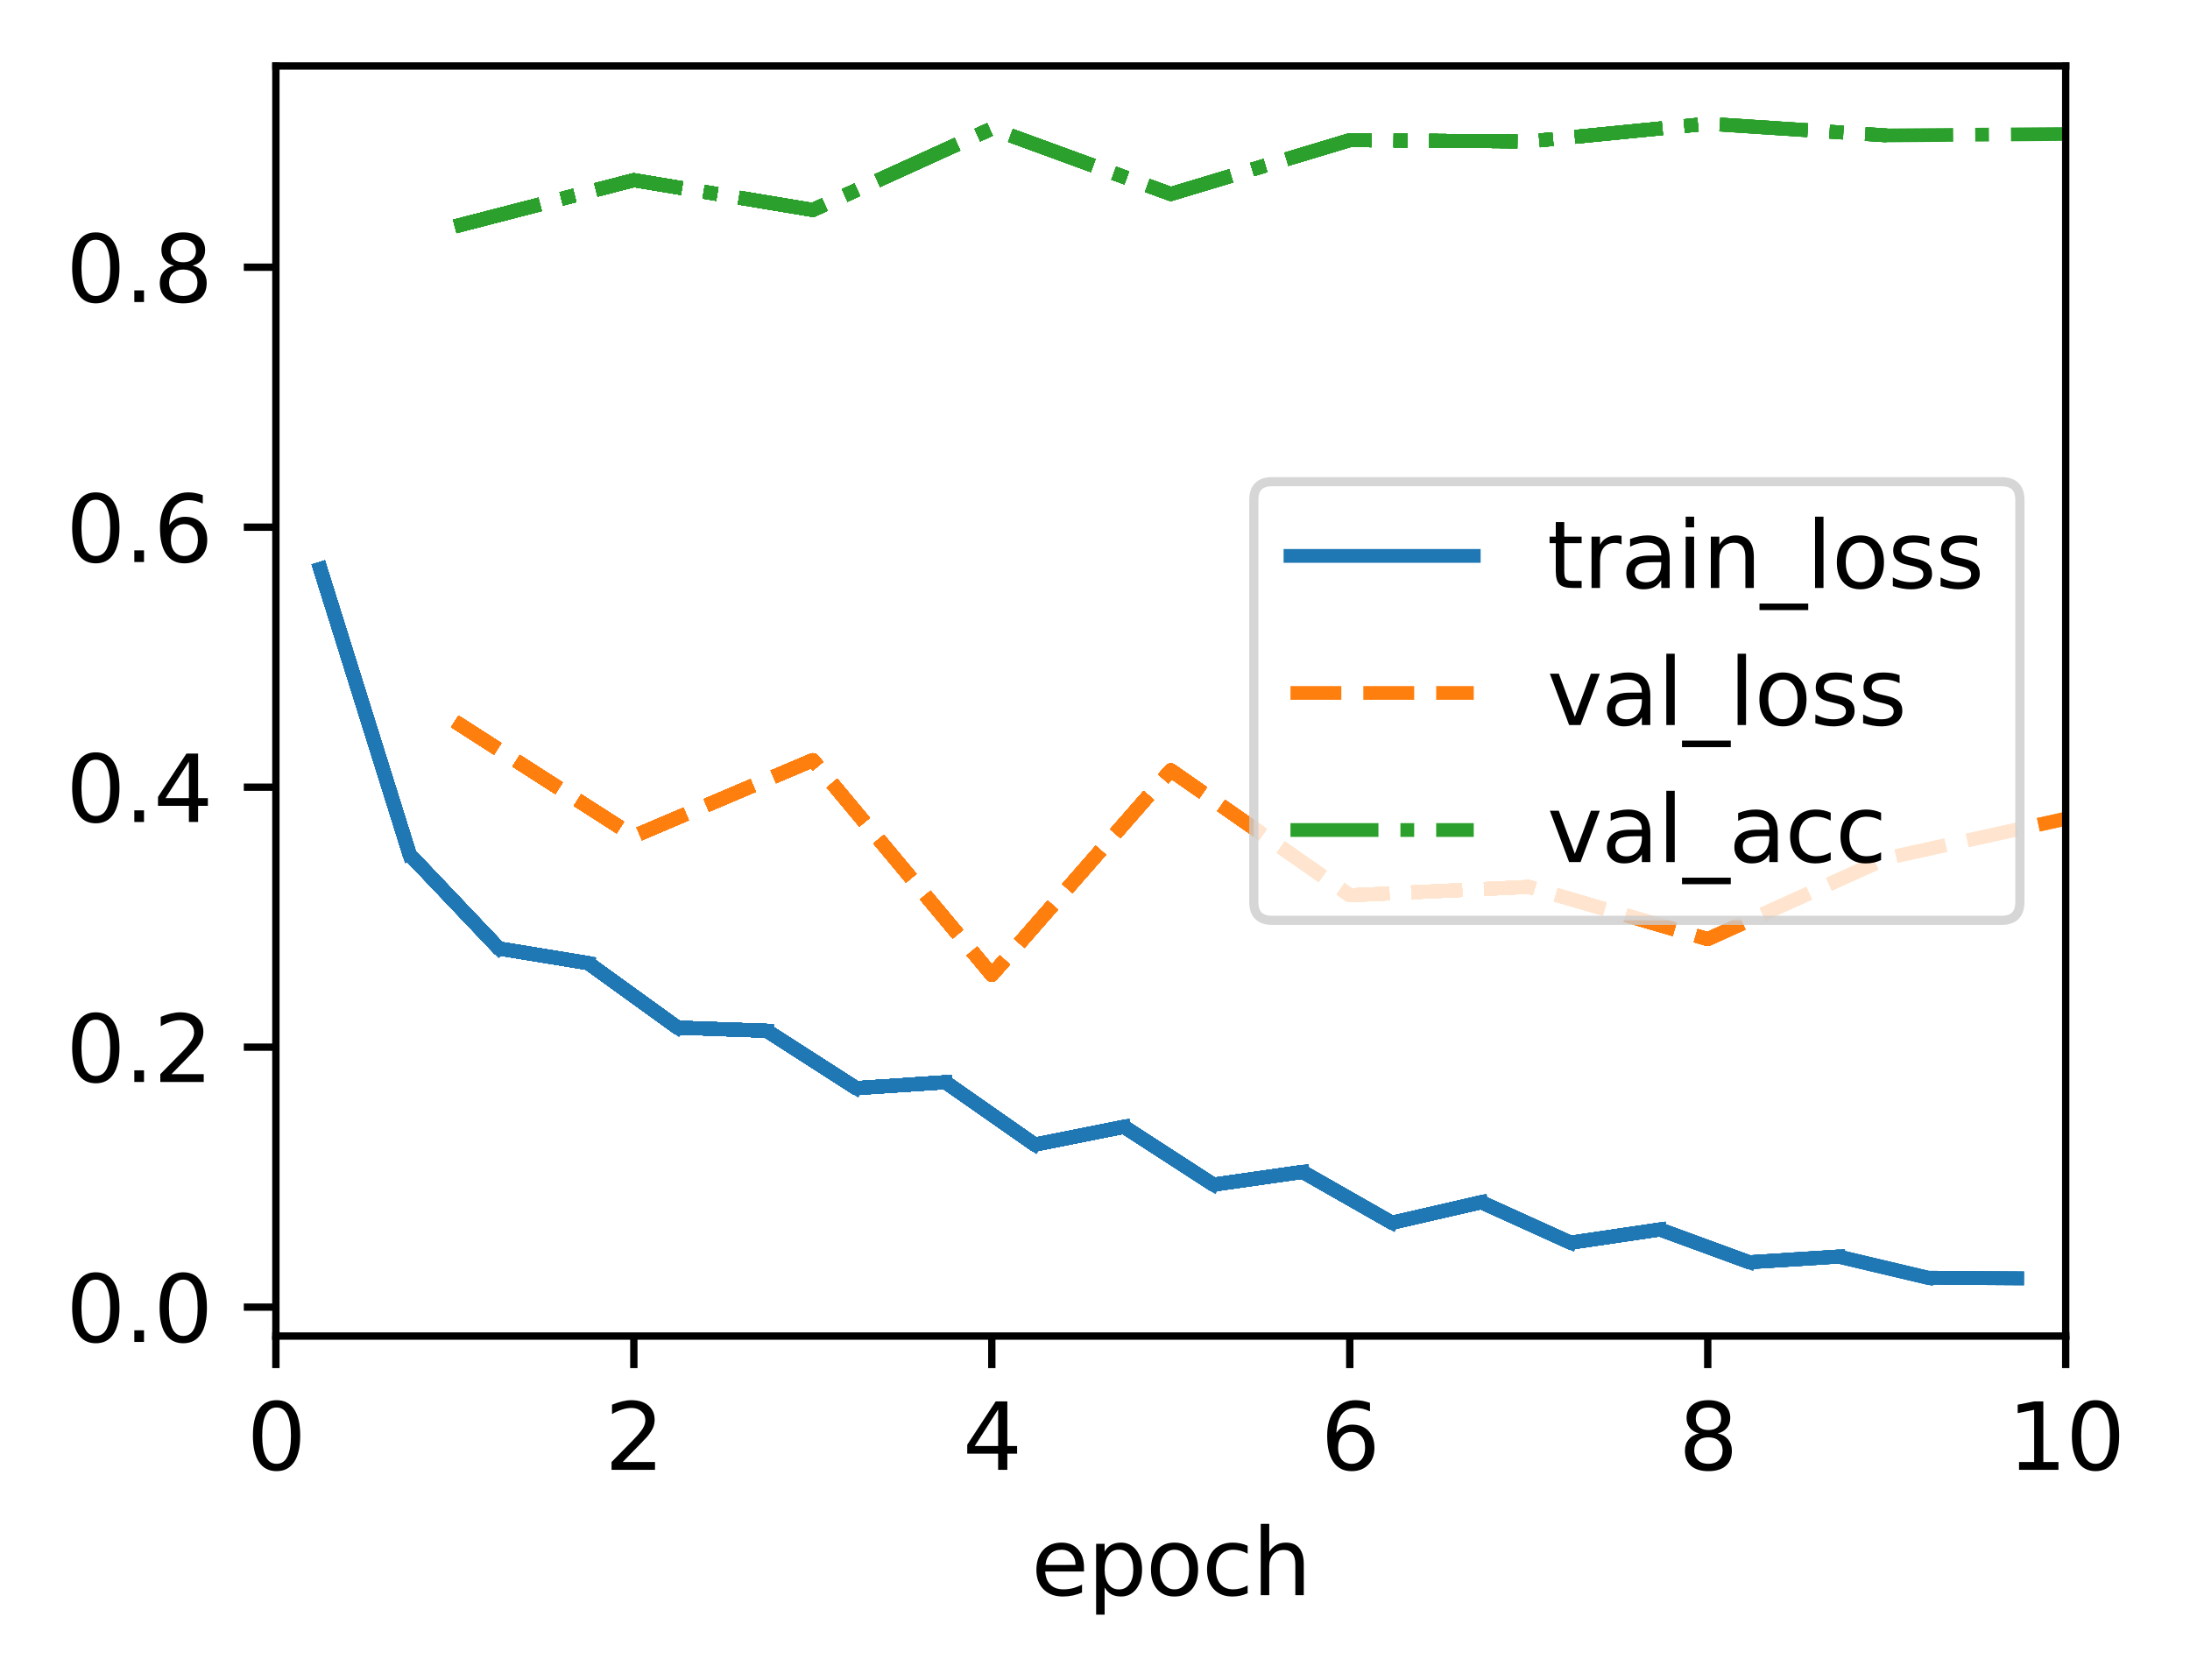 <?xml version="1.0" encoding="utf-8" standalone="no"?>
<!DOCTYPE svg PUBLIC "-//W3C//DTD SVG 1.1//EN"
  "http://www.w3.org/Graphics/SVG/1.1/DTD/svg11.dtd">
<svg xmlns:xlink="http://www.w3.org/1999/xlink" width="238.966pt" height="183.356pt" viewBox="0 0 238.966 183.356" xmlns="http://www.w3.org/2000/svg" version="1.1">
 <defs>
  <style type="text/css">*{stroke-linejoin: round; stroke-linecap: butt}</style>
 </defs>
 <g id="figure_1">
  <g id="patch_1">
   <path d="M 0 183.356 
L 238.966 183.356 
L 238.966 0 
L 0 0 
z
" style="fill: #ffffff"/>
  </g>
  <g id="axes_1">
   <g id="patch_2">
    <path d="M 30.103 145.8 
L 225.403 145.8 
L 225.403 7.2 
L 30.103 7.2 
z
" style="fill: #ffffff"/>
   </g>
   <g id="matplotlib.axis_1">
    <g id="xtick_1">
     <g id="line2d_1">
      <defs>
       <path id="m6e31455cd2" d="M 0 0 
L 0 3.5 
" style="stroke: #000000; stroke-width: 0.8"/>
      </defs>
      <g>
       <use xlink:href="#m6e31455cd2" x="30.103" y="145.8" style="stroke: #000000; stroke-width: 0.8"/>
      </g>
     </g>
     <g id="text_1">
      <!-- 0 -->
      <g transform="translate(26.922 160.398) scale(0.1 -0.1)">
       <defs>
        <path id="DejaVuSans-30" d="M 2034 4250 
Q 1547 4250 1301 3770 
Q 1056 3291 1056 2328 
Q 1056 1369 1301 889 
Q 1547 409 2034 409 
Q 2525 409 2770 889 
Q 3016 1369 3016 2328 
Q 3016 3291 2770 3770 
Q 2525 4250 2034 4250 
z
M 2034 4750 
Q 2819 4750 3233 4129 
Q 3647 3509 3647 2328 
Q 3647 1150 3233 529 
Q 2819 -91 2034 -91 
Q 1250 -91 836 529 
Q 422 1150 422 2328 
Q 422 3509 836 4129 
Q 1250 4750 2034 4750 
z
" transform="scale(0.016)"/>
       </defs>
       <use xlink:href="#DejaVuSans-30"/>
      </g>
     </g>
    </g>
    <g id="xtick_2">
     <g id="line2d_2">
      <g>
       <use xlink:href="#m6e31455cd2" x="69.163" y="145.8" style="stroke: #000000; stroke-width: 0.8"/>
      </g>
     </g>
     <g id="text_2">
      <!-- 2 -->
      <g transform="translate(65.982 160.398) scale(0.1 -0.1)">
       <defs>
        <path id="DejaVuSans-32" d="M 1228 531 
L 3431 531 
L 3431 0 
L 469 0 
L 469 531 
Q 828 903 1448 1529 
Q 2069 2156 2228 2338 
Q 2531 2678 2651 2914 
Q 2772 3150 2772 3378 
Q 2772 3750 2511 3984 
Q 2250 4219 1831 4219 
Q 1534 4219 1204 4116 
Q 875 4013 500 3803 
L 500 4441 
Q 881 4594 1212 4672 
Q 1544 4750 1819 4750 
Q 2544 4750 2975 4387 
Q 3406 4025 3406 3419 
Q 3406 3131 3298 2873 
Q 3191 2616 2906 2266 
Q 2828 2175 2409 1742 
Q 1991 1309 1228 531 
z
" transform="scale(0.016)"/>
       </defs>
       <use xlink:href="#DejaVuSans-32"/>
      </g>
     </g>
    </g>
    <g id="xtick_3">
     <g id="line2d_3">
      <g>
       <use xlink:href="#m6e31455cd2" x="108.223" y="145.8" style="stroke: #000000; stroke-width: 0.8"/>
      </g>
     </g>
     <g id="text_3">
      <!-- 4 -->
      <g transform="translate(105.042 160.398) scale(0.1 -0.1)">
       <defs>
        <path id="DejaVuSans-34" d="M 2419 4116 
L 825 1625 
L 2419 1625 
L 2419 4116 
z
M 2253 4666 
L 3047 4666 
L 3047 1625 
L 3713 1625 
L 3713 1100 
L 3047 1100 
L 3047 0 
L 2419 0 
L 2419 1100 
L 313 1100 
L 313 1709 
L 2253 4666 
z
" transform="scale(0.016)"/>
       </defs>
       <use xlink:href="#DejaVuSans-34"/>
      </g>
     </g>
    </g>
    <g id="xtick_4">
     <g id="line2d_4">
      <g>
       <use xlink:href="#m6e31455cd2" x="147.283" y="145.8" style="stroke: #000000; stroke-width: 0.8"/>
      </g>
     </g>
     <g id="text_4">
      <!-- 6 -->
      <g transform="translate(144.102 160.398) scale(0.1 -0.1)">
       <defs>
        <path id="DejaVuSans-36" d="M 2113 2584 
Q 1688 2584 1439 2293 
Q 1191 2003 1191 1497 
Q 1191 994 1439 701 
Q 1688 409 2113 409 
Q 2538 409 2786 701 
Q 3034 994 3034 1497 
Q 3034 2003 2786 2293 
Q 2538 2584 2113 2584 
z
M 3366 4563 
L 3366 3988 
Q 3128 4100 2886 4159 
Q 2644 4219 2406 4219 
Q 1781 4219 1451 3797 
Q 1122 3375 1075 2522 
Q 1259 2794 1537 2939 
Q 1816 3084 2150 3084 
Q 2853 3084 3261 2657 
Q 3669 2231 3669 1497 
Q 3669 778 3244 343 
Q 2819 -91 2113 -91 
Q 1303 -91 875 529 
Q 447 1150 447 2328 
Q 447 3434 972 4092 
Q 1497 4750 2381 4750 
Q 2619 4750 2861 4703 
Q 3103 4656 3366 4563 
z
" transform="scale(0.016)"/>
       </defs>
       <use xlink:href="#DejaVuSans-36"/>
      </g>
     </g>
    </g>
    <g id="xtick_5">
     <g id="line2d_5">
      <g>
       <use xlink:href="#m6e31455cd2" x="186.343" y="145.8" style="stroke: #000000; stroke-width: 0.8"/>
      </g>
     </g>
     <g id="text_5">
      <!-- 8 -->
      <g transform="translate(183.162 160.398) scale(0.1 -0.1)">
       <defs>
        <path id="DejaVuSans-38" d="M 2034 2216 
Q 1584 2216 1326 1975 
Q 1069 1734 1069 1313 
Q 1069 891 1326 650 
Q 1584 409 2034 409 
Q 2484 409 2743 651 
Q 3003 894 3003 1313 
Q 3003 1734 2745 1975 
Q 2488 2216 2034 2216 
z
M 1403 2484 
Q 997 2584 770 2862 
Q 544 3141 544 3541 
Q 544 4100 942 4425 
Q 1341 4750 2034 4750 
Q 2731 4750 3128 4425 
Q 3525 4100 3525 3541 
Q 3525 3141 3298 2862 
Q 3072 2584 2669 2484 
Q 3125 2378 3379 2068 
Q 3634 1759 3634 1313 
Q 3634 634 3220 271 
Q 2806 -91 2034 -91 
Q 1263 -91 848 271 
Q 434 634 434 1313 
Q 434 1759 690 2068 
Q 947 2378 1403 2484 
z
M 1172 3481 
Q 1172 3119 1398 2916 
Q 1625 2713 2034 2713 
Q 2441 2713 2670 2916 
Q 2900 3119 2900 3481 
Q 2900 3844 2670 4047 
Q 2441 4250 2034 4250 
Q 1625 4250 1398 4047 
Q 1172 3844 1172 3481 
z
" transform="scale(0.016)"/>
       </defs>
       <use xlink:href="#DejaVuSans-38"/>
      </g>
     </g>
    </g>
    <g id="xtick_6">
     <g id="line2d_6">
      <g>
       <use xlink:href="#m6e31455cd2" x="225.403" y="145.8" style="stroke: #000000; stroke-width: 0.8"/>
      </g>
     </g>
     <g id="text_6">
      <!-- 10 -->
      <g transform="translate(219.041 160.398) scale(0.1 -0.1)">
       <defs>
        <path id="DejaVuSans-31" d="M 794 531 
L 1825 531 
L 1825 4091 
L 703 3866 
L 703 4441 
L 1819 4666 
L 2450 4666 
L 2450 531 
L 3481 531 
L 3481 0 
L 794 0 
L 794 531 
z
" transform="scale(0.016)"/>
       </defs>
       <use xlink:href="#DejaVuSans-31"/>
       <use xlink:href="#DejaVuSans-30" x="63.623"/>
      </g>
     </g>
    </g>
    <g id="text_7">
     <!-- epoch -->
     <g transform="translate(112.525 174.077) scale(0.1 -0.1)">
      <defs>
       <path id="DejaVuSans-65" d="M 3597 1894 
L 3597 1613 
L 953 1613 
Q 991 1019 1311 708 
Q 1631 397 2203 397 
Q 2534 397 2845 478 
Q 3156 559 3463 722 
L 3463 178 
Q 3153 47 2828 -22 
Q 2503 -91 2169 -91 
Q 1331 -91 842 396 
Q 353 884 353 1716 
Q 353 2575 817 3079 
Q 1281 3584 2069 3584 
Q 2775 3584 3186 3129 
Q 3597 2675 3597 1894 
z
M 3022 2063 
Q 3016 2534 2758 2815 
Q 2500 3097 2075 3097 
Q 1594 3097 1305 2825 
Q 1016 2553 972 2059 
L 3022 2063 
z
" transform="scale(0.016)"/>
       <path id="DejaVuSans-70" d="M 1159 525 
L 1159 -1331 
L 581 -1331 
L 581 3500 
L 1159 3500 
L 1159 2969 
Q 1341 3281 1617 3432 
Q 1894 3584 2278 3584 
Q 2916 3584 3314 3078 
Q 3713 2572 3713 1747 
Q 3713 922 3314 415 
Q 2916 -91 2278 -91 
Q 1894 -91 1617 61 
Q 1341 213 1159 525 
z
M 3116 1747 
Q 3116 2381 2855 2742 
Q 2594 3103 2138 3103 
Q 1681 3103 1420 2742 
Q 1159 2381 1159 1747 
Q 1159 1113 1420 752 
Q 1681 391 2138 391 
Q 2594 391 2855 752 
Q 3116 1113 3116 1747 
z
" transform="scale(0.016)"/>
       <path id="DejaVuSans-6f" d="M 1959 3097 
Q 1497 3097 1228 2736 
Q 959 2375 959 1747 
Q 959 1119 1226 758 
Q 1494 397 1959 397 
Q 2419 397 2687 759 
Q 2956 1122 2956 1747 
Q 2956 2369 2687 2733 
Q 2419 3097 1959 3097 
z
M 1959 3584 
Q 2709 3584 3137 3096 
Q 3566 2609 3566 1747 
Q 3566 888 3137 398 
Q 2709 -91 1959 -91 
Q 1206 -91 779 398 
Q 353 888 353 1747 
Q 353 2609 779 3096 
Q 1206 3584 1959 3584 
z
" transform="scale(0.016)"/>
       <path id="DejaVuSans-63" d="M 3122 3366 
L 3122 2828 
Q 2878 2963 2633 3030 
Q 2388 3097 2138 3097 
Q 1578 3097 1268 2742 
Q 959 2388 959 1747 
Q 959 1106 1268 751 
Q 1578 397 2138 397 
Q 2388 397 2633 464 
Q 2878 531 3122 666 
L 3122 134 
Q 2881 22 2623 -34 
Q 2366 -91 2075 -91 
Q 1284 -91 818 406 
Q 353 903 353 1747 
Q 353 2603 823 3093 
Q 1294 3584 2113 3584 
Q 2378 3584 2631 3529 
Q 2884 3475 3122 3366 
z
" transform="scale(0.016)"/>
       <path id="DejaVuSans-68" d="M 3513 2113 
L 3513 0 
L 2938 0 
L 2938 2094 
Q 2938 2591 2744 2837 
Q 2550 3084 2163 3084 
Q 1697 3084 1428 2787 
Q 1159 2491 1159 1978 
L 1159 0 
L 581 0 
L 581 4863 
L 1159 4863 
L 1159 2956 
Q 1366 3272 1645 3428 
Q 1925 3584 2291 3584 
Q 2894 3584 3203 3211 
Q 3513 2838 3513 2113 
z
" transform="scale(0.016)"/>
      </defs>
      <use xlink:href="#DejaVuSans-65"/>
      <use xlink:href="#DejaVuSans-70" x="61.523"/>
      <use xlink:href="#DejaVuSans-6f" x="125"/>
      <use xlink:href="#DejaVuSans-63" x="186.182"/>
      <use xlink:href="#DejaVuSans-68" x="241.162"/>
     </g>
    </g>
   </g>
   <g id="matplotlib.axis_2">
    <g id="ytick_1">
     <g id="line2d_7">
      <defs>
       <path id="m7bc9bf7d19" d="M 0 0 
L -3.5 0 
" style="stroke: #000000; stroke-width: 0.8"/>
      </defs>
      <g>
       <use xlink:href="#m7bc9bf7d19" x="30.103" y="142.643" style="stroke: #000000; stroke-width: 0.8"/>
      </g>
     </g>
     <g id="text_8">
      <!-- 0.0 -->
      <g transform="translate(7.2 146.442) scale(0.1 -0.1)">
       <defs>
        <path id="DejaVuSans-2e" d="M 684 794 
L 1344 794 
L 1344 0 
L 684 0 
L 684 794 
z
" transform="scale(0.016)"/>
       </defs>
       <use xlink:href="#DejaVuSans-30"/>
       <use xlink:href="#DejaVuSans-2e" x="63.623"/>
       <use xlink:href="#DejaVuSans-30" x="95.41"/>
      </g>
     </g>
    </g>
    <g id="ytick_2">
     <g id="line2d_8">
      <g>
       <use xlink:href="#m7bc9bf7d19" x="30.103" y="114.272" style="stroke: #000000; stroke-width: 0.8"/>
      </g>
     </g>
     <g id="text_9">
      <!-- 0.2 -->
      <g transform="translate(7.2 118.072) scale(0.1 -0.1)">
       <use xlink:href="#DejaVuSans-30"/>
       <use xlink:href="#DejaVuSans-2e" x="63.623"/>
       <use xlink:href="#DejaVuSans-32" x="95.41"/>
      </g>
     </g>
    </g>
    <g id="ytick_3">
     <g id="line2d_9">
      <g>
       <use xlink:href="#m7bc9bf7d19" x="30.103" y="85.902" style="stroke: #000000; stroke-width: 0.8"/>
      </g>
     </g>
     <g id="text_10">
      <!-- 0.4 -->
      <g transform="translate(7.2 89.701) scale(0.1 -0.1)">
       <use xlink:href="#DejaVuSans-30"/>
       <use xlink:href="#DejaVuSans-2e" x="63.623"/>
       <use xlink:href="#DejaVuSans-34" x="95.41"/>
      </g>
     </g>
    </g>
    <g id="ytick_4">
     <g id="line2d_10">
      <g>
       <use xlink:href="#m7bc9bf7d19" x="30.103" y="57.531" style="stroke: #000000; stroke-width: 0.8"/>
      </g>
     </g>
     <g id="text_11">
      <!-- 0.6 -->
      <g transform="translate(7.2 61.331) scale(0.1 -0.1)">
       <use xlink:href="#DejaVuSans-30"/>
       <use xlink:href="#DejaVuSans-2e" x="63.623"/>
       <use xlink:href="#DejaVuSans-36" x="95.41"/>
      </g>
     </g>
    </g>
    <g id="ytick_5">
     <g id="line2d_11">
      <g>
       <use xlink:href="#m7bc9bf7d19" x="30.103" y="29.161" style="stroke: #000000; stroke-width: 0.8"/>
      </g>
     </g>
     <g id="text_12">
      <!-- 0.8 -->
      <g transform="translate(7.2 32.96) scale(0.1 -0.1)">
       <use xlink:href="#DejaVuSans-30"/>
       <use xlink:href="#DejaVuSans-2e" x="63.623"/>
       <use xlink:href="#DejaVuSans-38" x="95.41"/>
      </g>
     </g>
    </g>
   </g>
   <g id="line2d_12">
    <path d="M 34.954 62.097 
" clip-path="url(#pb517858808)" style="fill: none; stroke: #1f77b4; stroke-width: 1.5; stroke-linecap: square"/>
   </g>
   <g id="line2d_13">
    <path d="M 34.954 62.097 
L 44.699 93.254 
" clip-path="url(#pb517858808)" style="fill: none; stroke: #1f77b4; stroke-width: 1.5; stroke-linecap: square"/>
   </g>
   <g id="line2d_14">
    <path d="M 34.954 62.097 
L 44.699 93.254 
" clip-path="url(#pb517858808)" style="fill: none; stroke: #1f77b4; stroke-width: 1.5; stroke-linecap: square"/>
   </g>
   <g id="line2d_15">
    <path d="M 49.633 78.725 
" clip-path="url(#pb517858808)" style="fill: none; stroke-dasharray: 5.55,2.4; stroke-dashoffset: 0; stroke: #ff7f0e; stroke-width: 1.5"/>
   </g>
   <g id="line2d_16"/>
   <g id="line2d_17">
    <path d="M 34.954 62.097 
L 44.699 93.254 
" clip-path="url(#pb517858808)" style="fill: none; stroke: #1f77b4; stroke-width: 1.5; stroke-linecap: square"/>
   </g>
   <g id="line2d_18">
    <path d="M 49.633 78.725 
" clip-path="url(#pb517858808)" style="fill: none; stroke-dasharray: 5.55,2.4; stroke-dashoffset: 0; stroke: #ff7f0e; stroke-width: 1.5"/>
   </g>
   <g id="line2d_19">
    <path d="M 49.633 24.708 
" clip-path="url(#pb517858808)" style="fill: none; stroke-dasharray: 9.6,2.4,1.5,2.4; stroke-dashoffset: 0; stroke: #2ca02c; stroke-width: 1.5"/>
   </g>
   <g id="line2d_20">
    <path d="M 34.954 62.097 
L 44.699 93.254 
L 54.443 103.508 
" clip-path="url(#pb517858808)" style="fill: none; stroke: #1f77b4; stroke-width: 1.5; stroke-linecap: square"/>
   </g>
   <g id="line2d_21">
    <path d="M 49.633 78.725 
" clip-path="url(#pb517858808)" style="fill: none; stroke-dasharray: 5.55,2.4; stroke-dashoffset: 0; stroke: #ff7f0e; stroke-width: 1.5"/>
   </g>
   <g id="line2d_22">
    <path d="M 49.633 24.708 
" clip-path="url(#pb517858808)" style="fill: none; stroke-dasharray: 9.6,2.4,1.5,2.4; stroke-dashoffset: 0; stroke: #2ca02c; stroke-width: 1.5"/>
   </g>
   <g id="line2d_23">
    <path d="M 34.954 62.097 
L 44.699 93.254 
L 54.443 103.508 
L 64.187 105.104 
" clip-path="url(#pb517858808)" style="fill: none; stroke: #1f77b4; stroke-width: 1.5; stroke-linecap: square"/>
   </g>
   <g id="line2d_24">
    <path d="M 49.633 78.725 
" clip-path="url(#pb517858808)" style="fill: none; stroke-dasharray: 5.55,2.4; stroke-dashoffset: 0; stroke: #ff7f0e; stroke-width: 1.5"/>
   </g>
   <g id="line2d_25">
    <path d="M 49.633 24.708 
" clip-path="url(#pb517858808)" style="fill: none; stroke-dasharray: 9.6,2.4,1.5,2.4; stroke-dashoffset: 0; stroke: #2ca02c; stroke-width: 1.5"/>
   </g>
   <g id="line2d_26">
    <path d="M 34.954 62.097 
L 44.699 93.254 
L 54.443 103.508 
L 64.187 105.104 
" clip-path="url(#pb517858808)" style="fill: none; stroke: #1f77b4; stroke-width: 1.5; stroke-linecap: square"/>
   </g>
   <g id="line2d_27">
    <path d="M 49.633 78.725 
L 69.163 91.255 
" clip-path="url(#pb517858808)" style="fill: none; stroke-dasharray: 5.55,2.4; stroke-dashoffset: 0; stroke: #ff7f0e; stroke-width: 1.5"/>
   </g>
   <g id="line2d_28">
    <path d="M 49.633 24.708 
" clip-path="url(#pb517858808)" style="fill: none; stroke-dasharray: 9.6,2.4,1.5,2.4; stroke-dashoffset: 0; stroke: #2ca02c; stroke-width: 1.5"/>
   </g>
   <g id="line2d_29">
    <path d="M 34.954 62.097 
L 44.699 93.254 
L 54.443 103.508 
L 64.187 105.104 
" clip-path="url(#pb517858808)" style="fill: none; stroke: #1f77b4; stroke-width: 1.5; stroke-linecap: square"/>
   </g>
   <g id="line2d_30">
    <path d="M 49.633 78.725 
L 69.163 91.255 
" clip-path="url(#pb517858808)" style="fill: none; stroke-dasharray: 5.55,2.4; stroke-dashoffset: 0; stroke: #ff7f0e; stroke-width: 1.5"/>
   </g>
   <g id="line2d_31">
    <path d="M 49.633 24.708 
L 69.163 19.658 
" clip-path="url(#pb517858808)" style="fill: none; stroke-dasharray: 9.6,2.4,1.5,2.4; stroke-dashoffset: 0; stroke: #2ca02c; stroke-width: 1.5"/>
   </g>
   <g id="line2d_32">
    <path d="M 34.954 62.097 
L 44.699 93.254 
L 54.443 103.508 
L 64.187 105.104 
L 73.931 112.141 
" clip-path="url(#pb517858808)" style="fill: none; stroke: #1f77b4; stroke-width: 1.5; stroke-linecap: square"/>
   </g>
   <g id="line2d_33">
    <path d="M 49.633 78.725 
L 69.163 91.255 
" clip-path="url(#pb517858808)" style="fill: none; stroke-dasharray: 5.55,2.4; stroke-dashoffset: 0; stroke: #ff7f0e; stroke-width: 1.5"/>
   </g>
   <g id="line2d_34">
    <path d="M 49.633 24.708 
L 69.163 19.658 
" clip-path="url(#pb517858808)" style="fill: none; stroke-dasharray: 9.6,2.4,1.5,2.4; stroke-dashoffset: 0; stroke: #2ca02c; stroke-width: 1.5"/>
   </g>
   <g id="line2d_35">
    <path d="M 34.954 62.097 
L 44.699 93.254 
L 54.443 103.508 
L 64.187 105.104 
L 73.931 112.141 
L 83.675 112.49 
" clip-path="url(#pb517858808)" style="fill: none; stroke: #1f77b4; stroke-width: 1.5; stroke-linecap: square"/>
   </g>
   <g id="line2d_36">
    <path d="M 49.633 78.725 
L 69.163 91.255 
" clip-path="url(#pb517858808)" style="fill: none; stroke-dasharray: 5.55,2.4; stroke-dashoffset: 0; stroke: #ff7f0e; stroke-width: 1.5"/>
   </g>
   <g id="line2d_37">
    <path d="M 49.633 24.708 
L 69.163 19.658 
" clip-path="url(#pb517858808)" style="fill: none; stroke-dasharray: 9.6,2.4,1.5,2.4; stroke-dashoffset: 0; stroke: #2ca02c; stroke-width: 1.5"/>
   </g>
   <g id="line2d_38">
    <path d="M 34.954 62.097 
L 44.699 93.254 
L 54.443 103.508 
L 64.187 105.104 
L 73.931 112.141 
L 83.675 112.49 
" clip-path="url(#pb517858808)" style="fill: none; stroke: #1f77b4; stroke-width: 1.5; stroke-linecap: square"/>
   </g>
   <g id="line2d_39">
    <path d="M 49.633 78.725 
L 69.163 91.255 
L 88.693 82.95 
" clip-path="url(#pb517858808)" style="fill: none; stroke-dasharray: 5.55,2.4; stroke-dashoffset: 0; stroke: #ff7f0e; stroke-width: 1.5"/>
   </g>
   <g id="line2d_40">
    <path d="M 49.633 24.708 
L 69.163 19.658 
" clip-path="url(#pb517858808)" style="fill: none; stroke-dasharray: 9.6,2.4,1.5,2.4; stroke-dashoffset: 0; stroke: #2ca02c; stroke-width: 1.5"/>
   </g>
   <g id="line2d_41">
    <path d="M 34.954 62.097 
L 44.699 93.254 
L 54.443 103.508 
L 64.187 105.104 
L 73.931 112.141 
L 83.675 112.49 
" clip-path="url(#pb517858808)" style="fill: none; stroke: #1f77b4; stroke-width: 1.5; stroke-linecap: square"/>
   </g>
   <g id="line2d_42">
    <path d="M 49.633 78.725 
L 69.163 91.255 
L 88.693 82.95 
" clip-path="url(#pb517858808)" style="fill: none; stroke-dasharray: 5.55,2.4; stroke-dashoffset: 0; stroke: #ff7f0e; stroke-width: 1.5"/>
   </g>
   <g id="line2d_43">
    <path d="M 49.633 24.708 
L 69.163 19.658 
L 88.693 22.913 
" clip-path="url(#pb517858808)" style="fill: none; stroke-dasharray: 9.6,2.4,1.5,2.4; stroke-dashoffset: 0; stroke: #2ca02c; stroke-width: 1.5"/>
   </g>
   <g id="line2d_44">
    <path d="M 34.954 62.097 
L 44.699 93.254 
L 54.443 103.508 
L 64.187 105.104 
L 73.931 112.141 
L 83.675 112.49 
L 93.419 118.747 
" clip-path="url(#pb517858808)" style="fill: none; stroke: #1f77b4; stroke-width: 1.5; stroke-linecap: square"/>
   </g>
   <g id="line2d_45">
    <path d="M 49.633 78.725 
L 69.163 91.255 
L 88.693 82.95 
" clip-path="url(#pb517858808)" style="fill: none; stroke-dasharray: 5.55,2.4; stroke-dashoffset: 0; stroke: #ff7f0e; stroke-width: 1.5"/>
   </g>
   <g id="line2d_46">
    <path d="M 49.633 24.708 
L 69.163 19.658 
L 88.693 22.913 
" clip-path="url(#pb517858808)" style="fill: none; stroke-dasharray: 9.6,2.4,1.5,2.4; stroke-dashoffset: 0; stroke: #2ca02c; stroke-width: 1.5"/>
   </g>
   <g id="line2d_47">
    <path d="M 34.954 62.097 
L 44.699 93.254 
L 54.443 103.508 
L 64.187 105.104 
L 73.931 112.141 
L 83.675 112.49 
L 93.419 118.747 
L 103.164 118.1 
" clip-path="url(#pb517858808)" style="fill: none; stroke: #1f77b4; stroke-width: 1.5; stroke-linecap: square"/>
   </g>
   <g id="line2d_48">
    <path d="M 49.633 78.725 
L 69.163 91.255 
L 88.693 82.95 
" clip-path="url(#pb517858808)" style="fill: none; stroke-dasharray: 5.55,2.4; stroke-dashoffset: 0; stroke: #ff7f0e; stroke-width: 1.5"/>
   </g>
   <g id="line2d_49">
    <path d="M 49.633 24.708 
L 69.163 19.658 
L 88.693 22.913 
" clip-path="url(#pb517858808)" style="fill: none; stroke-dasharray: 9.6,2.4,1.5,2.4; stroke-dashoffset: 0; stroke: #2ca02c; stroke-width: 1.5"/>
   </g>
   <g id="line2d_50">
    <path d="M 34.954 62.097 
L 44.699 93.254 
L 54.443 103.508 
L 64.187 105.104 
L 73.931 112.141 
L 83.675 112.49 
L 93.419 118.747 
L 103.164 118.1 
" clip-path="url(#pb517858808)" style="fill: none; stroke: #1f77b4; stroke-width: 1.5; stroke-linecap: square"/>
   </g>
   <g id="line2d_51">
    <path d="M 49.633 78.725 
L 69.163 91.255 
L 88.693 82.95 
L 108.223 106.386 
" clip-path="url(#pb517858808)" style="fill: none; stroke-dasharray: 5.55,2.4; stroke-dashoffset: 0; stroke: #ff7f0e; stroke-width: 1.5"/>
   </g>
   <g id="line2d_52">
    <path d="M 49.633 24.708 
L 69.163 19.658 
L 88.693 22.913 
" clip-path="url(#pb517858808)" style="fill: none; stroke-dasharray: 9.6,2.4,1.5,2.4; stroke-dashoffset: 0; stroke: #2ca02c; stroke-width: 1.5"/>
   </g>
   <g id="line2d_53">
    <path d="M 34.954 62.097 
L 44.699 93.254 
L 54.443 103.508 
L 64.187 105.104 
L 73.931 112.141 
L 83.675 112.49 
L 93.419 118.747 
L 103.164 118.1 
" clip-path="url(#pb517858808)" style="fill: none; stroke: #1f77b4; stroke-width: 1.5; stroke-linecap: square"/>
   </g>
   <g id="line2d_54">
    <path d="M 49.633 78.725 
L 69.163 91.255 
L 88.693 82.95 
L 108.223 106.386 
" clip-path="url(#pb517858808)" style="fill: none; stroke-dasharray: 5.55,2.4; stroke-dashoffset: 0; stroke: #ff7f0e; stroke-width: 1.5"/>
   </g>
   <g id="line2d_55">
    <path d="M 49.633 24.708 
L 69.163 19.658 
L 88.693 22.913 
L 108.223 14.033 
" clip-path="url(#pb517858808)" style="fill: none; stroke-dasharray: 9.6,2.4,1.5,2.4; stroke-dashoffset: 0; stroke: #2ca02c; stroke-width: 1.5"/>
   </g>
   <g id="line2d_56">
    <path d="M 34.954 62.097 
L 44.699 93.254 
L 54.443 103.508 
L 64.187 105.104 
L 73.931 112.141 
L 83.675 112.49 
L 93.419 118.747 
L 103.164 118.1 
L 112.908 124.911 
" clip-path="url(#pb517858808)" style="fill: none; stroke: #1f77b4; stroke-width: 1.5; stroke-linecap: square"/>
   </g>
   <g id="line2d_57">
    <path d="M 49.633 78.725 
L 69.163 91.255 
L 88.693 82.95 
L 108.223 106.386 
" clip-path="url(#pb517858808)" style="fill: none; stroke-dasharray: 5.55,2.4; stroke-dashoffset: 0; stroke: #ff7f0e; stroke-width: 1.5"/>
   </g>
   <g id="line2d_58">
    <path d="M 49.633 24.708 
L 69.163 19.658 
L 88.693 22.913 
L 108.223 14.033 
" clip-path="url(#pb517858808)" style="fill: none; stroke-dasharray: 9.6,2.4,1.5,2.4; stroke-dashoffset: 0; stroke: #2ca02c; stroke-width: 1.5"/>
   </g>
   <g id="line2d_59">
    <path d="M 34.954 62.097 
L 44.699 93.254 
L 54.443 103.508 
L 64.187 105.104 
L 73.931 112.141 
L 83.675 112.49 
L 93.419 118.747 
L 103.164 118.1 
L 112.908 124.911 
L 122.652 122.963 
" clip-path="url(#pb517858808)" style="fill: none; stroke: #1f77b4; stroke-width: 1.5; stroke-linecap: square"/>
   </g>
   <g id="line2d_60">
    <path d="M 49.633 78.725 
L 69.163 91.255 
L 88.693 82.95 
L 108.223 106.386 
" clip-path="url(#pb517858808)" style="fill: none; stroke-dasharray: 5.55,2.4; stroke-dashoffset: 0; stroke: #ff7f0e; stroke-width: 1.5"/>
   </g>
   <g id="line2d_61">
    <path d="M 49.633 24.708 
L 69.163 19.658 
L 88.693 22.913 
L 108.223 14.033 
" clip-path="url(#pb517858808)" style="fill: none; stroke-dasharray: 9.6,2.4,1.5,2.4; stroke-dashoffset: 0; stroke: #2ca02c; stroke-width: 1.5"/>
   </g>
   <g id="line2d_62">
    <path d="M 34.954 62.097 
L 44.699 93.254 
L 54.443 103.508 
L 64.187 105.104 
L 73.931 112.141 
L 83.675 112.49 
L 93.419 118.747 
L 103.164 118.1 
L 112.908 124.911 
L 122.652 122.963 
" clip-path="url(#pb517858808)" style="fill: none; stroke: #1f77b4; stroke-width: 1.5; stroke-linecap: square"/>
   </g>
   <g id="line2d_63">
    <path d="M 49.633 78.725 
L 69.163 91.255 
L 88.693 82.95 
L 108.223 106.386 
L 127.753 84.059 
" clip-path="url(#pb517858808)" style="fill: none; stroke-dasharray: 5.55,2.4; stroke-dashoffset: 0; stroke: #ff7f0e; stroke-width: 1.5"/>
   </g>
   <g id="line2d_64">
    <path d="M 49.633 24.708 
L 69.163 19.658 
L 88.693 22.913 
L 108.223 14.033 
" clip-path="url(#pb517858808)" style="fill: none; stroke-dasharray: 9.6,2.4,1.5,2.4; stroke-dashoffset: 0; stroke: #2ca02c; stroke-width: 1.5"/>
   </g>
   <g id="line2d_65">
    <path d="M 34.954 62.097 
L 44.699 93.254 
L 54.443 103.508 
L 64.187 105.104 
L 73.931 112.141 
L 83.675 112.49 
L 93.419 118.747 
L 103.164 118.1 
L 112.908 124.911 
L 122.652 122.963 
" clip-path="url(#pb517858808)" style="fill: none; stroke: #1f77b4; stroke-width: 1.5; stroke-linecap: square"/>
   </g>
   <g id="line2d_66">
    <path d="M 49.633 78.725 
L 69.163 91.255 
L 88.693 82.95 
L 108.223 106.386 
L 127.753 84.059 
" clip-path="url(#pb517858808)" style="fill: none; stroke-dasharray: 5.55,2.4; stroke-dashoffset: 0; stroke: #ff7f0e; stroke-width: 1.5"/>
   </g>
   <g id="line2d_67">
    <path d="M 49.633 24.708 
L 69.163 19.658 
L 88.693 22.913 
L 108.223 14.033 
L 127.753 21.173 
" clip-path="url(#pb517858808)" style="fill: none; stroke-dasharray: 9.6,2.4,1.5,2.4; stroke-dashoffset: 0; stroke: #2ca02c; stroke-width: 1.5"/>
   </g>
   <g id="line2d_68">
    <path d="M 34.954 62.097 
L 44.699 93.254 
L 54.443 103.508 
L 64.187 105.104 
L 73.931 112.141 
L 83.675 112.49 
L 93.419 118.747 
L 103.164 118.1 
L 112.908 124.911 
L 122.652 122.963 
L 132.396 129.276 
" clip-path="url(#pb517858808)" style="fill: none; stroke: #1f77b4; stroke-width: 1.5; stroke-linecap: square"/>
   </g>
   <g id="line2d_69">
    <path d="M 49.633 78.725 
L 69.163 91.255 
L 88.693 82.95 
L 108.223 106.386 
L 127.753 84.059 
" clip-path="url(#pb517858808)" style="fill: none; stroke-dasharray: 5.55,2.4; stroke-dashoffset: 0; stroke: #ff7f0e; stroke-width: 1.5"/>
   </g>
   <g id="line2d_70">
    <path d="M 49.633 24.708 
L 69.163 19.658 
L 88.693 22.913 
L 108.223 14.033 
L 127.753 21.173 
" clip-path="url(#pb517858808)" style="fill: none; stroke-dasharray: 9.6,2.4,1.5,2.4; stroke-dashoffset: 0; stroke: #2ca02c; stroke-width: 1.5"/>
   </g>
   <g id="line2d_71">
    <path d="M 34.954 62.097 
L 44.699 93.254 
L 54.443 103.508 
L 64.187 105.104 
L 73.931 112.141 
L 83.675 112.49 
L 93.419 118.747 
L 103.164 118.1 
L 112.908 124.911 
L 122.652 122.963 
L 132.396 129.276 
L 142.14 127.884 
" clip-path="url(#pb517858808)" style="fill: none; stroke: #1f77b4; stroke-width: 1.5; stroke-linecap: square"/>
   </g>
   <g id="line2d_72">
    <path d="M 49.633 78.725 
L 69.163 91.255 
L 88.693 82.95 
L 108.223 106.386 
L 127.753 84.059 
" clip-path="url(#pb517858808)" style="fill: none; stroke-dasharray: 5.55,2.4; stroke-dashoffset: 0; stroke: #ff7f0e; stroke-width: 1.5"/>
   </g>
   <g id="line2d_73">
    <path d="M 49.633 24.708 
L 69.163 19.658 
L 88.693 22.913 
L 108.223 14.033 
L 127.753 21.173 
" clip-path="url(#pb517858808)" style="fill: none; stroke-dasharray: 9.6,2.4,1.5,2.4; stroke-dashoffset: 0; stroke: #2ca02c; stroke-width: 1.5"/>
   </g>
   <g id="line2d_74">
    <path d="M 34.954 62.097 
L 44.699 93.254 
L 54.443 103.508 
L 64.187 105.104 
L 73.931 112.141 
L 83.675 112.49 
L 93.419 118.747 
L 103.164 118.1 
L 112.908 124.911 
L 122.652 122.963 
L 132.396 129.276 
L 142.14 127.884 
" clip-path="url(#pb517858808)" style="fill: none; stroke: #1f77b4; stroke-width: 1.5; stroke-linecap: square"/>
   </g>
   <g id="line2d_75">
    <path d="M 49.633 78.725 
L 69.163 91.255 
L 88.693 82.95 
L 108.223 106.386 
L 127.753 84.059 
L 147.283 97.701 
" clip-path="url(#pb517858808)" style="fill: none; stroke-dasharray: 5.55,2.4; stroke-dashoffset: 0; stroke: #ff7f0e; stroke-width: 1.5"/>
   </g>
   <g id="line2d_76">
    <path d="M 49.633 24.708 
L 69.163 19.658 
L 88.693 22.913 
L 108.223 14.033 
L 127.753 21.173 
" clip-path="url(#pb517858808)" style="fill: none; stroke-dasharray: 9.6,2.4,1.5,2.4; stroke-dashoffset: 0; stroke: #2ca02c; stroke-width: 1.5"/>
   </g>
   <g id="line2d_77">
    <path d="M 34.954 62.097 
L 44.699 93.254 
L 54.443 103.508 
L 64.187 105.104 
L 73.931 112.141 
L 83.675 112.49 
L 93.419 118.747 
L 103.164 118.1 
L 112.908 124.911 
L 122.652 122.963 
L 132.396 129.276 
L 142.14 127.884 
" clip-path="url(#pb517858808)" style="fill: none; stroke: #1f77b4; stroke-width: 1.5; stroke-linecap: square"/>
   </g>
   <g id="line2d_78">
    <path d="M 49.633 78.725 
L 69.163 91.255 
L 88.693 82.95 
L 108.223 106.386 
L 127.753 84.059 
L 147.283 97.701 
" clip-path="url(#pb517858808)" style="fill: none; stroke-dasharray: 5.55,2.4; stroke-dashoffset: 0; stroke: #ff7f0e; stroke-width: 1.5"/>
   </g>
   <g id="line2d_79">
    <path d="M 49.633 24.708 
L 69.163 19.658 
L 88.693 22.913 
L 108.223 14.033 
L 127.753 21.173 
L 147.283 15.296 
" clip-path="url(#pb517858808)" style="fill: none; stroke-dasharray: 9.6,2.4,1.5,2.4; stroke-dashoffset: 0; stroke: #2ca02c; stroke-width: 1.5"/>
   </g>
   <g id="line2d_80">
    <path d="M 34.954 62.097 
L 44.699 93.254 
L 54.443 103.508 
L 64.187 105.104 
L 73.931 112.141 
L 83.675 112.49 
L 93.419 118.747 
L 103.164 118.1 
L 112.908 124.911 
L 122.652 122.963 
L 132.396 129.276 
L 142.14 127.884 
L 151.885 133.438 
" clip-path="url(#pb517858808)" style="fill: none; stroke: #1f77b4; stroke-width: 1.5; stroke-linecap: square"/>
   </g>
   <g id="line2d_81">
    <path d="M 49.633 78.725 
L 69.163 91.255 
L 88.693 82.95 
L 108.223 106.386 
L 127.753 84.059 
L 147.283 97.701 
" clip-path="url(#pb517858808)" style="fill: none; stroke-dasharray: 5.55,2.4; stroke-dashoffset: 0; stroke: #ff7f0e; stroke-width: 1.5"/>
   </g>
   <g id="line2d_82">
    <path d="M 49.633 24.708 
L 69.163 19.658 
L 88.693 22.913 
L 108.223 14.033 
L 127.753 21.173 
L 147.283 15.296 
" clip-path="url(#pb517858808)" style="fill: none; stroke-dasharray: 9.6,2.4,1.5,2.4; stroke-dashoffset: 0; stroke: #2ca02c; stroke-width: 1.5"/>
   </g>
   <g id="line2d_83">
    <path d="M 34.954 62.097 
L 44.699 93.254 
L 54.443 103.508 
L 64.187 105.104 
L 73.931 112.141 
L 83.675 112.49 
L 93.419 118.747 
L 103.164 118.1 
L 112.908 124.911 
L 122.652 122.963 
L 132.396 129.276 
L 142.14 127.884 
L 151.885 133.438 
L 161.629 131.194 
" clip-path="url(#pb517858808)" style="fill: none; stroke: #1f77b4; stroke-width: 1.5; stroke-linecap: square"/>
   </g>
   <g id="line2d_84">
    <path d="M 49.633 78.725 
L 69.163 91.255 
L 88.693 82.95 
L 108.223 106.386 
L 127.753 84.059 
L 147.283 97.701 
" clip-path="url(#pb517858808)" style="fill: none; stroke-dasharray: 5.55,2.4; stroke-dashoffset: 0; stroke: #ff7f0e; stroke-width: 1.5"/>
   </g>
   <g id="line2d_85">
    <path d="M 49.633 24.708 
L 69.163 19.658 
L 88.693 22.913 
L 108.223 14.033 
L 127.753 21.173 
L 147.283 15.296 
" clip-path="url(#pb517858808)" style="fill: none; stroke-dasharray: 9.6,2.4,1.5,2.4; stroke-dashoffset: 0; stroke: #2ca02c; stroke-width: 1.5"/>
   </g>
   <g id="line2d_86">
    <path d="M 34.954 62.097 
L 44.699 93.254 
L 54.443 103.508 
L 64.187 105.104 
L 73.931 112.141 
L 83.675 112.49 
L 93.419 118.747 
L 103.164 118.1 
L 112.908 124.911 
L 122.652 122.963 
L 132.396 129.276 
L 142.14 127.884 
L 151.885 133.438 
L 161.629 131.194 
" clip-path="url(#pb517858808)" style="fill: none; stroke: #1f77b4; stroke-width: 1.5; stroke-linecap: square"/>
   </g>
   <g id="line2d_87">
    <path d="M 49.633 78.725 
L 69.163 91.255 
L 88.693 82.95 
L 108.223 106.386 
L 127.753 84.059 
L 147.283 97.701 
L 166.813 96.783 
" clip-path="url(#pb517858808)" style="fill: none; stroke-dasharray: 5.55,2.4; stroke-dashoffset: 0; stroke: #ff7f0e; stroke-width: 1.5"/>
   </g>
   <g id="line2d_88">
    <path d="M 49.633 24.708 
L 69.163 19.658 
L 88.693 22.913 
L 108.223 14.033 
L 127.753 21.173 
L 147.283 15.296 
" clip-path="url(#pb517858808)" style="fill: none; stroke-dasharray: 9.6,2.4,1.5,2.4; stroke-dashoffset: 0; stroke: #2ca02c; stroke-width: 1.5"/>
   </g>
   <g id="line2d_89">
    <path d="M 34.954 62.097 
L 44.699 93.254 
L 54.443 103.508 
L 64.187 105.104 
L 73.931 112.141 
L 83.675 112.49 
L 93.419 118.747 
L 103.164 118.1 
L 112.908 124.911 
L 122.652 122.963 
L 132.396 129.276 
L 142.14 127.884 
L 151.885 133.438 
L 161.629 131.194 
" clip-path="url(#pb517858808)" style="fill: none; stroke: #1f77b4; stroke-width: 1.5; stroke-linecap: square"/>
   </g>
   <g id="line2d_90">
    <path d="M 49.633 78.725 
L 69.163 91.255 
L 88.693 82.95 
L 108.223 106.386 
L 127.753 84.059 
L 147.283 97.701 
L 166.813 96.783 
" clip-path="url(#pb517858808)" style="fill: none; stroke-dasharray: 5.55,2.4; stroke-dashoffset: 0; stroke: #ff7f0e; stroke-width: 1.5"/>
   </g>
   <g id="line2d_91">
    <path d="M 49.633 24.708 
L 69.163 19.658 
L 88.693 22.913 
L 108.223 14.033 
L 127.753 21.173 
L 147.283 15.296 
L 166.813 15.436 
" clip-path="url(#pb517858808)" style="fill: none; stroke-dasharray: 9.6,2.4,1.5,2.4; stroke-dashoffset: 0; stroke: #2ca02c; stroke-width: 1.5"/>
   </g>
   <g id="line2d_92">
    <path d="M 34.954 62.097 
L 44.699 93.254 
L 54.443 103.508 
L 64.187 105.104 
L 73.931 112.141 
L 83.675 112.49 
L 93.419 118.747 
L 103.164 118.1 
L 112.908 124.911 
L 122.652 122.963 
L 132.396 129.276 
L 142.14 127.884 
L 151.885 133.438 
L 161.629 131.194 
L 171.373 135.612 
" clip-path="url(#pb517858808)" style="fill: none; stroke: #1f77b4; stroke-width: 1.5; stroke-linecap: square"/>
   </g>
   <g id="line2d_93">
    <path d="M 49.633 78.725 
L 69.163 91.255 
L 88.693 82.95 
L 108.223 106.386 
L 127.753 84.059 
L 147.283 97.701 
L 166.813 96.783 
" clip-path="url(#pb517858808)" style="fill: none; stroke-dasharray: 5.55,2.4; stroke-dashoffset: 0; stroke: #ff7f0e; stroke-width: 1.5"/>
   </g>
   <g id="line2d_94">
    <path d="M 49.633 24.708 
L 69.163 19.658 
L 88.693 22.913 
L 108.223 14.033 
L 127.753 21.173 
L 147.283 15.296 
L 166.813 15.436 
" clip-path="url(#pb517858808)" style="fill: none; stroke-dasharray: 9.6,2.4,1.5,2.4; stroke-dashoffset: 0; stroke: #2ca02c; stroke-width: 1.5"/>
   </g>
   <g id="line2d_95">
    <path d="M 34.954 62.097 
L 44.699 93.254 
L 54.443 103.508 
L 64.187 105.104 
L 73.931 112.141 
L 83.675 112.49 
L 93.419 118.747 
L 103.164 118.1 
L 112.908 124.911 
L 122.652 122.963 
L 132.396 129.276 
L 142.14 127.884 
L 151.885 133.438 
L 161.629 131.194 
L 171.373 135.612 
L 181.117 134.171 
" clip-path="url(#pb517858808)" style="fill: none; stroke: #1f77b4; stroke-width: 1.5; stroke-linecap: square"/>
   </g>
   <g id="line2d_96">
    <path d="M 49.633 78.725 
L 69.163 91.255 
L 88.693 82.95 
L 108.223 106.386 
L 127.753 84.059 
L 147.283 97.701 
L 166.813 96.783 
" clip-path="url(#pb517858808)" style="fill: none; stroke-dasharray: 5.55,2.4; stroke-dashoffset: 0; stroke: #ff7f0e; stroke-width: 1.5"/>
   </g>
   <g id="line2d_97">
    <path d="M 49.633 24.708 
L 69.163 19.658 
L 88.693 22.913 
L 108.223 14.033 
L 127.753 21.173 
L 147.283 15.296 
L 166.813 15.436 
" clip-path="url(#pb517858808)" style="fill: none; stroke-dasharray: 9.6,2.4,1.5,2.4; stroke-dashoffset: 0; stroke: #2ca02c; stroke-width: 1.5"/>
   </g>
   <g id="line2d_98">
    <path d="M 34.954 62.097 
L 44.699 93.254 
L 54.443 103.508 
L 64.187 105.104 
L 73.931 112.141 
L 83.675 112.49 
L 93.419 118.747 
L 103.164 118.1 
L 112.908 124.911 
L 122.652 122.963 
L 132.396 129.276 
L 142.14 127.884 
L 151.885 133.438 
L 161.629 131.194 
L 171.373 135.612 
L 181.117 134.171 
" clip-path="url(#pb517858808)" style="fill: none; stroke: #1f77b4; stroke-width: 1.5; stroke-linecap: square"/>
   </g>
   <g id="line2d_99">
    <path d="M 49.633 78.725 
L 69.163 91.255 
L 88.693 82.95 
L 108.223 106.386 
L 127.753 84.059 
L 147.283 97.701 
L 166.813 96.783 
L 186.343 102.485 
" clip-path="url(#pb517858808)" style="fill: none; stroke-dasharray: 5.55,2.4; stroke-dashoffset: 0; stroke: #ff7f0e; stroke-width: 1.5"/>
   </g>
   <g id="line2d_100">
    <path d="M 49.633 24.708 
L 69.163 19.658 
L 88.693 22.913 
L 108.223 14.033 
L 127.753 21.173 
L 147.283 15.296 
L 166.813 15.436 
" clip-path="url(#pb517858808)" style="fill: none; stroke-dasharray: 9.6,2.4,1.5,2.4; stroke-dashoffset: 0; stroke: #2ca02c; stroke-width: 1.5"/>
   </g>
   <g id="line2d_101">
    <path d="M 34.954 62.097 
L 44.699 93.254 
L 54.443 103.508 
L 64.187 105.104 
L 73.931 112.141 
L 83.675 112.49 
L 93.419 118.747 
L 103.164 118.1 
L 112.908 124.911 
L 122.652 122.963 
L 132.396 129.276 
L 142.14 127.884 
L 151.885 133.438 
L 161.629 131.194 
L 171.373 135.612 
L 181.117 134.171 
" clip-path="url(#pb517858808)" style="fill: none; stroke: #1f77b4; stroke-width: 1.5; stroke-linecap: square"/>
   </g>
   <g id="line2d_102">
    <path d="M 49.633 78.725 
L 69.163 91.255 
L 88.693 82.95 
L 108.223 106.386 
L 127.753 84.059 
L 147.283 97.701 
L 166.813 96.783 
L 186.343 102.485 
" clip-path="url(#pb517858808)" style="fill: none; stroke-dasharray: 5.55,2.4; stroke-dashoffset: 0; stroke: #ff7f0e; stroke-width: 1.5"/>
   </g>
   <g id="line2d_103">
    <path d="M 49.633 24.708 
L 69.163 19.658 
L 88.693 22.913 
L 108.223 14.033 
L 127.753 21.173 
L 147.283 15.296 
L 166.813 15.436 
L 186.343 13.5 
" clip-path="url(#pb517858808)" style="fill: none; stroke-dasharray: 9.6,2.4,1.5,2.4; stroke-dashoffset: 0; stroke: #2ca02c; stroke-width: 1.5"/>
   </g>
   <g id="line2d_104">
    <path d="M 34.954 62.097 
L 44.699 93.254 
L 54.443 103.508 
L 64.187 105.104 
L 73.931 112.141 
L 83.675 112.49 
L 93.419 118.747 
L 103.164 118.1 
L 112.908 124.911 
L 122.652 122.963 
L 132.396 129.276 
L 142.14 127.884 
L 151.885 133.438 
L 161.629 131.194 
L 171.373 135.612 
L 181.117 134.171 
L 190.861 137.743 
" clip-path="url(#pb517858808)" style="fill: none; stroke: #1f77b4; stroke-width: 1.5; stroke-linecap: square"/>
   </g>
   <g id="line2d_105">
    <path d="M 49.633 78.725 
L 69.163 91.255 
L 88.693 82.95 
L 108.223 106.386 
L 127.753 84.059 
L 147.283 97.701 
L 166.813 96.783 
L 186.343 102.485 
" clip-path="url(#pb517858808)" style="fill: none; stroke-dasharray: 5.55,2.4; stroke-dashoffset: 0; stroke: #ff7f0e; stroke-width: 1.5"/>
   </g>
   <g id="line2d_106">
    <path d="M 49.633 24.708 
L 69.163 19.658 
L 88.693 22.913 
L 108.223 14.033 
L 127.753 21.173 
L 147.283 15.296 
L 166.813 15.436 
L 186.343 13.5 
" clip-path="url(#pb517858808)" style="fill: none; stroke-dasharray: 9.6,2.4,1.5,2.4; stroke-dashoffset: 0; stroke: #2ca02c; stroke-width: 1.5"/>
   </g>
   <g id="line2d_107">
    <path d="M 34.954 62.097 
L 44.699 93.254 
L 54.443 103.508 
L 64.187 105.104 
L 73.931 112.141 
L 83.675 112.49 
L 93.419 118.747 
L 103.164 118.1 
L 112.908 124.911 
L 122.652 122.963 
L 132.396 129.276 
L 142.14 127.884 
L 151.885 133.438 
L 161.629 131.194 
L 171.373 135.612 
L 181.117 134.171 
L 190.861 137.743 
L 200.605 137.127 
" clip-path="url(#pb517858808)" style="fill: none; stroke: #1f77b4; stroke-width: 1.5; stroke-linecap: square"/>
   </g>
   <g id="line2d_108">
    <path d="M 49.633 78.725 
L 69.163 91.255 
L 88.693 82.95 
L 108.223 106.386 
L 127.753 84.059 
L 147.283 97.701 
L 166.813 96.783 
L 186.343 102.485 
" clip-path="url(#pb517858808)" style="fill: none; stroke-dasharray: 5.55,2.4; stroke-dashoffset: 0; stroke: #ff7f0e; stroke-width: 1.5"/>
   </g>
   <g id="line2d_109">
    <path d="M 49.633 24.708 
L 69.163 19.658 
L 88.693 22.913 
L 108.223 14.033 
L 127.753 21.173 
L 147.283 15.296 
L 166.813 15.436 
L 186.343 13.5 
" clip-path="url(#pb517858808)" style="fill: none; stroke-dasharray: 9.6,2.4,1.5,2.4; stroke-dashoffset: 0; stroke: #2ca02c; stroke-width: 1.5"/>
   </g>
   <g id="line2d_110">
    <path d="M 34.954 62.097 
L 44.699 93.254 
L 54.443 103.508 
L 64.187 105.104 
L 73.931 112.141 
L 83.675 112.49 
L 93.419 118.747 
L 103.164 118.1 
L 112.908 124.911 
L 122.652 122.963 
L 132.396 129.276 
L 142.14 127.884 
L 151.885 133.438 
L 161.629 131.194 
L 171.373 135.612 
L 181.117 134.171 
L 190.861 137.743 
L 200.605 137.127 
" clip-path="url(#pb517858808)" style="fill: none; stroke: #1f77b4; stroke-width: 1.5; stroke-linecap: square"/>
   </g>
   <g id="line2d_111">
    <path d="M 49.633 78.725 
L 69.163 91.255 
L 88.693 82.95 
L 108.223 106.386 
L 127.753 84.059 
L 147.283 97.701 
L 166.813 96.783 
L 186.343 102.485 
L 205.873 93.651 
" clip-path="url(#pb517858808)" style="fill: none; stroke-dasharray: 5.55,2.4; stroke-dashoffset: 0; stroke: #ff7f0e; stroke-width: 1.5"/>
   </g>
   <g id="line2d_112">
    <path d="M 49.633 24.708 
L 69.163 19.658 
L 88.693 22.913 
L 108.223 14.033 
L 127.753 21.173 
L 147.283 15.296 
L 166.813 15.436 
L 186.343 13.5 
" clip-path="url(#pb517858808)" style="fill: none; stroke-dasharray: 9.6,2.4,1.5,2.4; stroke-dashoffset: 0; stroke: #2ca02c; stroke-width: 1.5"/>
   </g>
   <g id="line2d_113">
    <path d="M 34.954 62.097 
L 44.699 93.254 
L 54.443 103.508 
L 64.187 105.104 
L 73.931 112.141 
L 83.675 112.49 
L 93.419 118.747 
L 103.164 118.1 
L 112.908 124.911 
L 122.652 122.963 
L 132.396 129.276 
L 142.14 127.884 
L 151.885 133.438 
L 161.629 131.194 
L 171.373 135.612 
L 181.117 134.171 
L 190.861 137.743 
L 200.605 137.127 
" clip-path="url(#pb517858808)" style="fill: none; stroke: #1f77b4; stroke-width: 1.5; stroke-linecap: square"/>
   </g>
   <g id="line2d_114">
    <path d="M 49.633 78.725 
L 69.163 91.255 
L 88.693 82.95 
L 108.223 106.386 
L 127.753 84.059 
L 147.283 97.701 
L 166.813 96.783 
L 186.343 102.485 
L 205.873 93.651 
" clip-path="url(#pb517858808)" style="fill: none; stroke-dasharray: 5.55,2.4; stroke-dashoffset: 0; stroke: #ff7f0e; stroke-width: 1.5"/>
   </g>
   <g id="line2d_115">
    <path d="M 49.633 24.708 
L 69.163 19.658 
L 88.693 22.913 
L 108.223 14.033 
L 127.753 21.173 
L 147.283 15.296 
L 166.813 15.436 
L 186.343 13.5 
L 205.873 14.777 
" clip-path="url(#pb517858808)" style="fill: none; stroke-dasharray: 9.6,2.4,1.5,2.4; stroke-dashoffset: 0; stroke: #2ca02c; stroke-width: 1.5"/>
   </g>
   <g id="line2d_116">
    <path d="M 34.954 62.097 
L 44.699 93.254 
L 54.443 103.508 
L 64.187 105.104 
L 73.931 112.141 
L 83.675 112.49 
L 93.419 118.747 
L 103.164 118.1 
L 112.908 124.911 
L 122.652 122.963 
L 132.396 129.276 
L 142.14 127.884 
L 151.885 133.438 
L 161.629 131.194 
L 171.373 135.612 
L 181.117 134.171 
L 190.861 137.743 
L 200.605 137.127 
L 210.35 139.436 
" clip-path="url(#pb517858808)" style="fill: none; stroke: #1f77b4; stroke-width: 1.5; stroke-linecap: square"/>
   </g>
   <g id="line2d_117">
    <path d="M 49.633 78.725 
L 69.163 91.255 
L 88.693 82.95 
L 108.223 106.386 
L 127.753 84.059 
L 147.283 97.701 
L 166.813 96.783 
L 186.343 102.485 
L 205.873 93.651 
" clip-path="url(#pb517858808)" style="fill: none; stroke-dasharray: 5.55,2.4; stroke-dashoffset: 0; stroke: #ff7f0e; stroke-width: 1.5"/>
   </g>
   <g id="line2d_118">
    <path d="M 49.633 24.708 
L 69.163 19.658 
L 88.693 22.913 
L 108.223 14.033 
L 127.753 21.173 
L 147.283 15.296 
L 166.813 15.436 
L 186.343 13.5 
L 205.873 14.777 
" clip-path="url(#pb517858808)" style="fill: none; stroke-dasharray: 9.6,2.4,1.5,2.4; stroke-dashoffset: 0; stroke: #2ca02c; stroke-width: 1.5"/>
   </g>
   <g id="line2d_119">
    <path d="M 34.954 62.097 
L 44.699 93.254 
L 54.443 103.508 
L 64.187 105.104 
L 73.931 112.141 
L 83.675 112.49 
L 93.419 118.747 
L 103.164 118.1 
L 112.908 124.911 
L 122.652 122.963 
L 132.396 129.276 
L 142.14 127.884 
L 151.885 133.438 
L 161.629 131.194 
L 171.373 135.612 
L 181.117 134.171 
L 190.861 137.743 
L 200.605 137.127 
L 210.35 139.436 
L 220.094 139.5 
" clip-path="url(#pb517858808)" style="fill: none; stroke: #1f77b4; stroke-width: 1.5; stroke-linecap: square"/>
   </g>
   <g id="line2d_120">
    <path d="M 49.633 78.725 
L 69.163 91.255 
L 88.693 82.95 
L 108.223 106.386 
L 127.753 84.059 
L 147.283 97.701 
L 166.813 96.783 
L 186.343 102.485 
L 205.873 93.651 
" clip-path="url(#pb517858808)" style="fill: none; stroke-dasharray: 5.55,2.4; stroke-dashoffset: 0; stroke: #ff7f0e; stroke-width: 1.5"/>
   </g>
   <g id="line2d_121">
    <path d="M 49.633 24.708 
L 69.163 19.658 
L 88.693 22.913 
L 108.223 14.033 
L 127.753 21.173 
L 147.283 15.296 
L 166.813 15.436 
L 186.343 13.5 
L 205.873 14.777 
" clip-path="url(#pb517858808)" style="fill: none; stroke-dasharray: 9.6,2.4,1.5,2.4; stroke-dashoffset: 0; stroke: #2ca02c; stroke-width: 1.5"/>
   </g>
   <g id="line2d_122">
    <path d="M 34.954 62.097 
L 44.699 93.254 
L 54.443 103.508 
L 64.187 105.104 
L 73.931 112.141 
L 83.675 112.49 
L 93.419 118.747 
L 103.164 118.1 
L 112.908 124.911 
L 122.652 122.963 
L 132.396 129.276 
L 142.14 127.884 
L 151.885 133.438 
L 161.629 131.194 
L 171.373 135.612 
L 181.117 134.171 
L 190.861 137.743 
L 200.605 137.127 
L 210.35 139.436 
L 220.094 139.5 
" clip-path="url(#pb517858808)" style="fill: none; stroke: #1f77b4; stroke-width: 1.5; stroke-linecap: square"/>
   </g>
   <g id="line2d_123">
    <path d="M 49.633 78.725 
L 69.163 91.255 
L 88.693 82.95 
L 108.223 106.386 
L 127.753 84.059 
L 147.283 97.701 
L 166.813 96.783 
L 186.343 102.485 
L 205.873 93.651 
L 225.403 89.348 
" clip-path="url(#pb517858808)" style="fill: none; stroke-dasharray: 5.55,2.4; stroke-dashoffset: 0; stroke: #ff7f0e; stroke-width: 1.5"/>
   </g>
   <g id="line2d_124">
    <path d="M 49.633 24.708 
L 69.163 19.658 
L 88.693 22.913 
L 108.223 14.033 
L 127.753 21.173 
L 147.283 15.296 
L 166.813 15.436 
L 186.343 13.5 
L 205.873 14.777 
" clip-path="url(#pb517858808)" style="fill: none; stroke-dasharray: 9.6,2.4,1.5,2.4; stroke-dashoffset: 0; stroke: #2ca02c; stroke-width: 1.5"/>
   </g>
   <g id="line2d_125">
    <path d="M 34.954 62.097 
L 44.699 93.254 
L 54.443 103.508 
L 64.187 105.104 
L 73.931 112.141 
L 83.675 112.49 
L 93.419 118.747 
L 103.164 118.1 
L 112.908 124.911 
L 122.652 122.963 
L 132.396 129.276 
L 142.14 127.884 
L 151.885 133.438 
L 161.629 131.194 
L 171.373 135.612 
L 181.117 134.171 
L 190.861 137.743 
L 200.605 137.127 
L 210.35 139.436 
L 220.094 139.5 
" clip-path="url(#pb517858808)" style="fill: none; stroke: #1f77b4; stroke-width: 1.5; stroke-linecap: square"/>
   </g>
   <g id="line2d_126">
    <path d="M 49.633 78.725 
L 69.163 91.255 
L 88.693 82.95 
L 108.223 106.386 
L 127.753 84.059 
L 147.283 97.701 
L 166.813 96.783 
L 186.343 102.485 
L 205.873 93.651 
L 225.403 89.348 
" clip-path="url(#pb517858808)" style="fill: none; stroke-dasharray: 5.55,2.4; stroke-dashoffset: 0; stroke: #ff7f0e; stroke-width: 1.5"/>
   </g>
   <g id="line2d_127">
    <path d="M 49.633 24.708 
L 69.163 19.658 
L 88.693 22.913 
L 108.223 14.033 
L 127.753 21.173 
L 147.283 15.296 
L 166.813 15.436 
L 186.343 13.5 
L 205.873 14.777 
L 225.403 14.622 
" clip-path="url(#pb517858808)" style="fill: none; stroke-dasharray: 9.6,2.4,1.5,2.4; stroke-dashoffset: 0; stroke: #2ca02c; stroke-width: 1.5"/>
   </g>
   <g id="patch_3">
    <path d="M 30.103 145.8 
L 30.103 7.2 
" style="fill: none; stroke: #000000; stroke-width: 0.8; stroke-linejoin: miter; stroke-linecap: square"/>
   </g>
   <g id="patch_4">
    <path d="M 225.403 145.8 
L 225.403 7.2 
" style="fill: none; stroke: #000000; stroke-width: 0.8; stroke-linejoin: miter; stroke-linecap: square"/>
   </g>
   <g id="patch_5">
    <path d="M 30.103 145.8 
L 225.403 145.8 
" style="fill: none; stroke: #000000; stroke-width: 0.8; stroke-linejoin: miter; stroke-linecap: square"/>
   </g>
   <g id="patch_6">
    <path d="M 30.103 7.2 
L 225.403 7.2 
" style="fill: none; stroke: #000000; stroke-width: 0.8; stroke-linejoin: miter; stroke-linecap: square"/>
   </g>
   <g id="legend_1">
    <g id="patch_7">
     <path d="M 138.812 100.434 
L 218.403 100.434 
Q 220.403 100.434 220.403 98.434 
L 220.403 54.566 
Q 220.403 52.566 218.403 52.566 
L 138.812 52.566 
Q 136.812 52.566 136.812 54.566 
L 136.812 98.434 
Q 136.812 100.434 138.812 100.434 
z
" style="fill: #ffffff; opacity: 0.8; stroke: #cccccc; stroke-linejoin: miter"/>
    </g>
    <g id="line2d_128">
     <path d="M 140.812 60.664 
L 150.812 60.664 
L 160.812 60.664 
" style="fill: none; stroke: #1f77b4; stroke-width: 1.5; stroke-linecap: square"/>
    </g>
    <g id="text_13">
     <!-- train_loss -->
     <g transform="translate(168.812 64.164) scale(0.1 -0.1)">
      <defs>
       <path id="DejaVuSans-74" d="M 1172 4494 
L 1172 3500 
L 2356 3500 
L 2356 3053 
L 1172 3053 
L 1172 1153 
Q 1172 725 1289 603 
Q 1406 481 1766 481 
L 2356 481 
L 2356 0 
L 1766 0 
Q 1100 0 847 248 
Q 594 497 594 1153 
L 594 3053 
L 172 3053 
L 172 3500 
L 594 3500 
L 594 4494 
L 1172 4494 
z
" transform="scale(0.016)"/>
       <path id="DejaVuSans-72" d="M 2631 2963 
Q 2534 3019 2420 3045 
Q 2306 3072 2169 3072 
Q 1681 3072 1420 2755 
Q 1159 2438 1159 1844 
L 1159 0 
L 581 0 
L 581 3500 
L 1159 3500 
L 1159 2956 
Q 1341 3275 1631 3429 
Q 1922 3584 2338 3584 
Q 2397 3584 2469 3576 
Q 2541 3569 2628 3553 
L 2631 2963 
z
" transform="scale(0.016)"/>
       <path id="DejaVuSans-61" d="M 2194 1759 
Q 1497 1759 1228 1600 
Q 959 1441 959 1056 
Q 959 750 1161 570 
Q 1363 391 1709 391 
Q 2188 391 2477 730 
Q 2766 1069 2766 1631 
L 2766 1759 
L 2194 1759 
z
M 3341 1997 
L 3341 0 
L 2766 0 
L 2766 531 
Q 2569 213 2275 61 
Q 1981 -91 1556 -91 
Q 1019 -91 701 211 
Q 384 513 384 1019 
Q 384 1609 779 1909 
Q 1175 2209 1959 2209 
L 2766 2209 
L 2766 2266 
Q 2766 2663 2505 2880 
Q 2244 3097 1772 3097 
Q 1472 3097 1187 3025 
Q 903 2953 641 2809 
L 641 3341 
Q 956 3463 1253 3523 
Q 1550 3584 1831 3584 
Q 2591 3584 2966 3190 
Q 3341 2797 3341 1997 
z
" transform="scale(0.016)"/>
       <path id="DejaVuSans-69" d="M 603 3500 
L 1178 3500 
L 1178 0 
L 603 0 
L 603 3500 
z
M 603 4863 
L 1178 4863 
L 1178 4134 
L 603 4134 
L 603 4863 
z
" transform="scale(0.016)"/>
       <path id="DejaVuSans-6e" d="M 3513 2113 
L 3513 0 
L 2938 0 
L 2938 2094 
Q 2938 2591 2744 2837 
Q 2550 3084 2163 3084 
Q 1697 3084 1428 2787 
Q 1159 2491 1159 1978 
L 1159 0 
L 581 0 
L 581 3500 
L 1159 3500 
L 1159 2956 
Q 1366 3272 1645 3428 
Q 1925 3584 2291 3584 
Q 2894 3584 3203 3211 
Q 3513 2838 3513 2113 
z
" transform="scale(0.016)"/>
       <path id="DejaVuSans-5f" d="M 3263 -1063 
L 3263 -1509 
L -63 -1509 
L -63 -1063 
L 3263 -1063 
z
" transform="scale(0.016)"/>
       <path id="DejaVuSans-6c" d="M 603 4863 
L 1178 4863 
L 1178 0 
L 603 0 
L 603 4863 
z
" transform="scale(0.016)"/>
       <path id="DejaVuSans-73" d="M 2834 3397 
L 2834 2853 
Q 2591 2978 2328 3040 
Q 2066 3103 1784 3103 
Q 1356 3103 1142 2972 
Q 928 2841 928 2578 
Q 928 2378 1081 2264 
Q 1234 2150 1697 2047 
L 1894 2003 
Q 2506 1872 2764 1633 
Q 3022 1394 3022 966 
Q 3022 478 2636 193 
Q 2250 -91 1575 -91 
Q 1294 -91 989 -36 
Q 684 19 347 128 
L 347 722 
Q 666 556 975 473 
Q 1284 391 1588 391 
Q 1994 391 2212 530 
Q 2431 669 2431 922 
Q 2431 1156 2273 1281 
Q 2116 1406 1581 1522 
L 1381 1569 
Q 847 1681 609 1914 
Q 372 2147 372 2553 
Q 372 3047 722 3315 
Q 1072 3584 1716 3584 
Q 2034 3584 2315 3537 
Q 2597 3491 2834 3397 
z
" transform="scale(0.016)"/>
      </defs>
      <use xlink:href="#DejaVuSans-74"/>
      <use xlink:href="#DejaVuSans-72" x="39.209"/>
      <use xlink:href="#DejaVuSans-61" x="80.322"/>
      <use xlink:href="#DejaVuSans-69" x="141.602"/>
      <use xlink:href="#DejaVuSans-6e" x="169.385"/>
      <use xlink:href="#DejaVuSans-5f" x="232.764"/>
      <use xlink:href="#DejaVuSans-6c" x="282.764"/>
      <use xlink:href="#DejaVuSans-6f" x="310.547"/>
      <use xlink:href="#DejaVuSans-73" x="371.729"/>
      <use xlink:href="#DejaVuSans-73" x="423.828"/>
     </g>
    </g>
    <g id="line2d_129">
     <path d="M 140.812 75.62 
L 150.812 75.62 
L 160.812 75.62 
" style="fill: none; stroke-dasharray: 5.55,2.4; stroke-dashoffset: 0; stroke: #ff7f0e; stroke-width: 1.5"/>
    </g>
    <g id="text_14">
     <!-- val_loss -->
     <g transform="translate(168.812 79.12) scale(0.1 -0.1)">
      <defs>
       <path id="DejaVuSans-76" d="M 191 3500 
L 800 3500 
L 1894 563 
L 2988 3500 
L 3597 3500 
L 2284 0 
L 1503 0 
L 191 3500 
z
" transform="scale(0.016)"/>
      </defs>
      <use xlink:href="#DejaVuSans-76"/>
      <use xlink:href="#DejaVuSans-61" x="59.18"/>
      <use xlink:href="#DejaVuSans-6c" x="120.459"/>
      <use xlink:href="#DejaVuSans-5f" x="148.242"/>
      <use xlink:href="#DejaVuSans-6c" x="198.242"/>
      <use xlink:href="#DejaVuSans-6f" x="226.025"/>
      <use xlink:href="#DejaVuSans-73" x="287.207"/>
      <use xlink:href="#DejaVuSans-73" x="339.307"/>
     </g>
    </g>
    <g id="line2d_130">
     <path d="M 140.812 90.577 
L 150.812 90.577 
L 160.812 90.577 
" style="fill: none; stroke-dasharray: 9.6,2.4,1.5,2.4; stroke-dashoffset: 0; stroke: #2ca02c; stroke-width: 1.5"/>
    </g>
    <g id="text_15">
     <!-- val_acc -->
     <g transform="translate(168.812 94.077) scale(0.1 -0.1)">
      <use xlink:href="#DejaVuSans-76"/>
      <use xlink:href="#DejaVuSans-61" x="59.18"/>
      <use xlink:href="#DejaVuSans-6c" x="120.459"/>
      <use xlink:href="#DejaVuSans-5f" x="148.242"/>
      <use xlink:href="#DejaVuSans-61" x="198.242"/>
      <use xlink:href="#DejaVuSans-63" x="259.521"/>
      <use xlink:href="#DejaVuSans-63" x="314.502"/>
     </g>
    </g>
   </g>
  </g>
 </g>
 <defs>
  <clipPath id="pb517858808">
   <rect x="30.103" y="7.2" width="195.3" height="138.6"/>
  </clipPath>
 </defs>
</svg>
